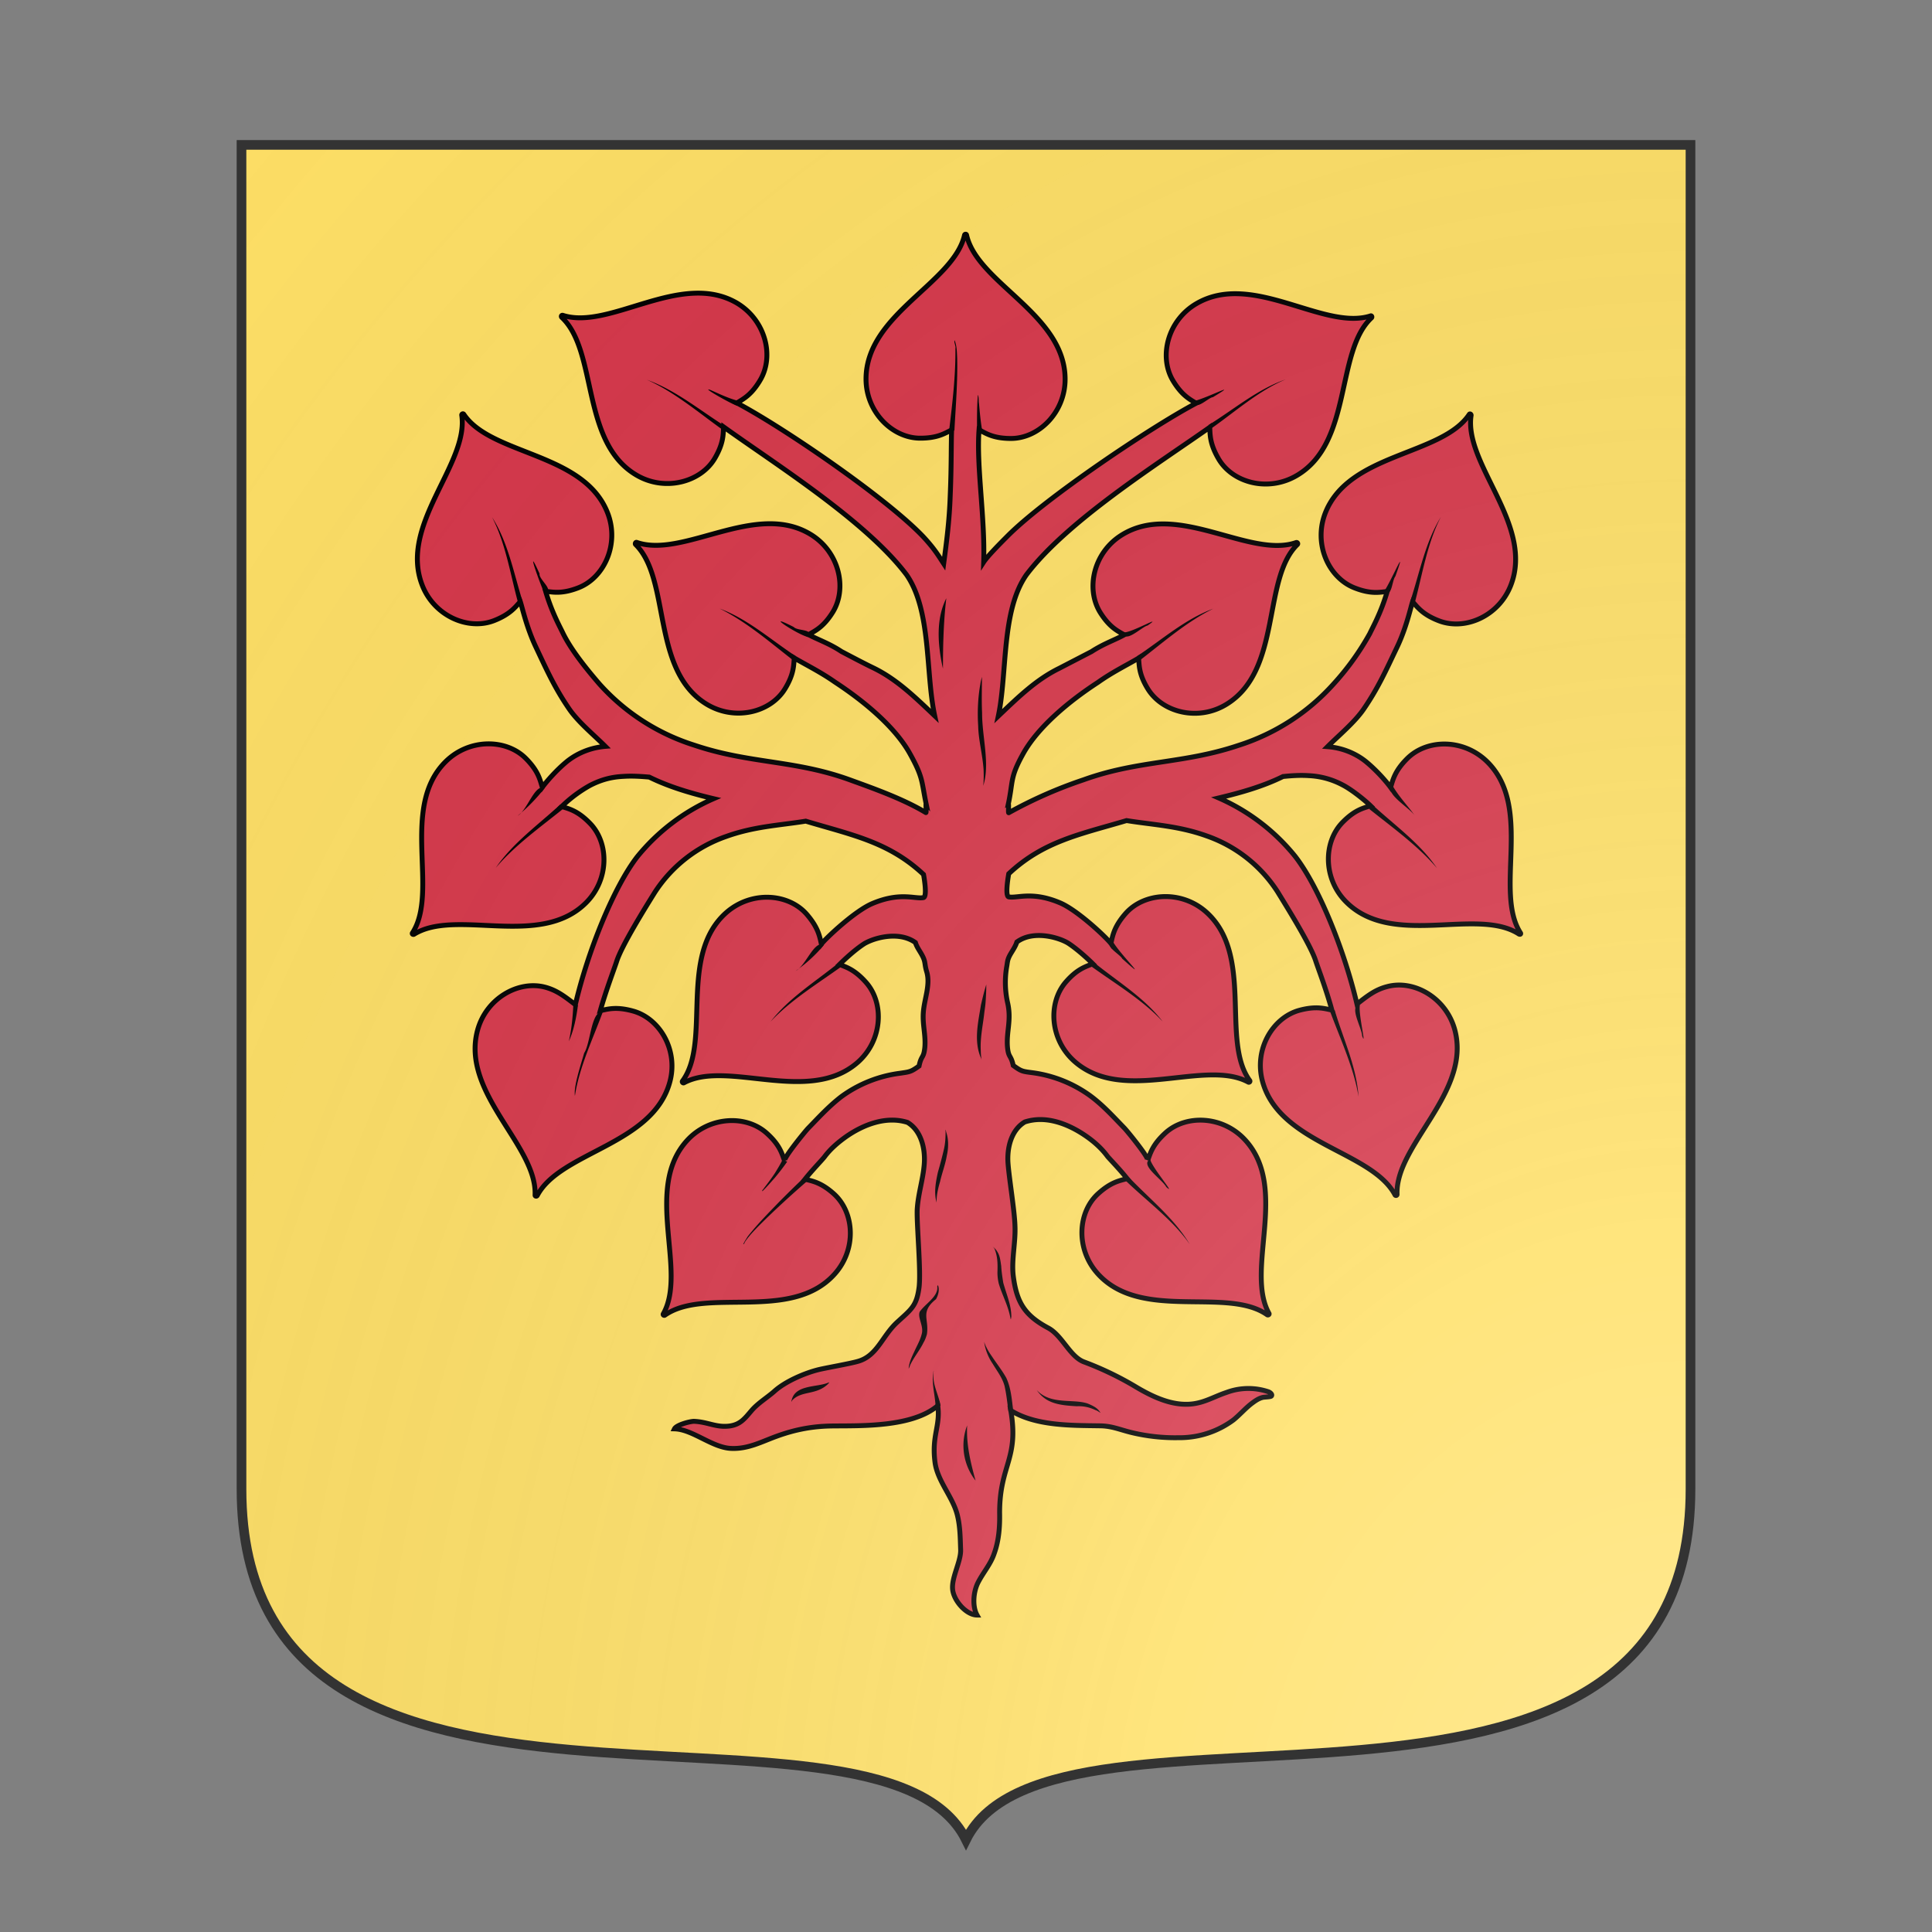 <svg id="coa566832626" width="500" height="500" viewBox="0 10 200 200" xmlns="http://www.w3.org/2000/svg" xmlns:x="http://www.w3.org/1999/xlink"><rect x="0" y="10" width="200" height="200" fill="#808080" stroke="none"/><defs><clipPath id="french_coa566832626"><path d="m 25,25 h 150 v 139.15 c 0,41.745 -66,18.15 -75,36.3 -9,-18.15 -75,5.445 -75,-36.3 v 0 z"/></clipPath><g id="tree_coa566832626" stroke-width=".338"><path d="M138.27 104.39c-1.86-2.88.89-8.67-2.3-11.82-1.64-1.61-4.18-1.58-5.54-.2-.87.87-.97 1.49-1.13 1.97-.32-.44-.96-1.16-1.63-1.72-.47-.4-1.4-.99-2.72-1.09l.01-.01c.78-.78 1.87-1.68 2.49-2.59 1-1.46 1.54-2.68 2.3-4.27.66-1.38.95-2.8 1.07-3.13.34.37.69.88 1.81 1.31 1.8.7 4.14-.31 4.97-2.45 1.62-4.18-3.26-8.35-2.74-11.73 0-.08-.09-.13-.13-.06-1.9 2.85-8.32 2.65-9.94 6.82-.82 2.13.23 4.45 2.02 5.15 1.14.45 1.75.3 2.26.25-.43 1.47-1 2.47-1.2 2.9a18.32 18.32 0 01-2.5 3.48 14.82 14.82 0 01-6.56 4.24c-3.8 1.28-6.9 1.01-10.68 2.37a30.84 30.84 0 00-5.18 2.28c-.05.02.02-.62-.03-.6.34-1.59.1-1.8 1-3.43 1.02-1.87 3.19-3.67 5.19-4.97.98-.7 2.01-1.2 2.8-1.67.05.5.01 1.11.65 2.14 1.02 1.63 3.5 2.24 5.44 1.03 3.81-2.36 2.43-8.63 4.87-11.01.06-.06 0-.16-.08-.14-3.23 1.13-8.22-2.89-12.04-.52-1.94 1.2-2.5 3.69-1.5 5.33.66 1.06 1.23 1.3 1.67 1.56-.6.34-1.4.6-2.26 1.16l-2.22 1.15c-1.57.77-2.75 1.91-4.21 3.3.63-3 .2-7.25 1.93-9.74 2.8-3.72 9.09-7.67 12.66-10.19.03.5-.01 1.11.6 2.16.96 1.67 3.42 2.33 5.4 1.17 3.87-2.26 2.66-8.56 5.17-10.89.05-.06 0-.16-.07-.13-3.25 1.04-8.14-3.1-12.01-.85-1.98 1.15-2.61 3.62-1.65 5.28.63 1.07 1.2 1.33 1.62 1.6-3.14 1.66-10.37 6.53-12.97 9.12-.6.6-1.43 1.44-1.69 1.84 0 0 0 0 0 0 .1-3.07-.51-6.62-.32-9.13.46.24.97.6 2.2.6 1.93 0 3.74-1.8 3.74-4.09 0-4.49-6.05-6.61-6.8-9.95-.02-.08-.12-.07-.14 0-.76 3.33-6.8 5.46-6.8 9.94 0 2.28 1.82 4.08 3.74 4.08 1.21 0 1.7-.34 2.17-.57-.04.83-.01 2.46-.1 4.55-.06 1.76-.25 3.16-.45 4.68-.33-.5-.61-1-1.41-1.86-2.53-2.67-9.72-7.58-12.86-9.23.44-.28 1-.54 1.62-1.6.97-1.67.34-4.13-1.63-5.3-3.87-2.25-8.76 1.9-12.01.85-.08-.02-.13.07-.07.14 2.5 2.33 1.3 8.63 5.16 10.89 1.97 1.16 4.45.48 5.41-1.17.61-1.05.57-1.66.6-2.16C86.8 72 93.1 75.95 95.9 79.67c1.72 2.49 1.3 6.74 1.94 9.73-1.45-1.38-2.65-2.53-4.22-3.3-.57-.27-1.65-.84-2.22-1.14-.84-.56-1.64-.82-2.26-1.16.44-.27 1.01-.5 1.67-1.56 1-1.63.45-4.13-1.5-5.34-3.81-2.36-8.8 1.66-12.04.53-.06-.02-.12.07-.08.14 2.45 2.4 1.06 8.65 4.88 11.01 1.94 1.2 4.42.61 5.43-1.03.64-1.04.6-1.65.65-2.14.78.46 1.82.97 2.8 1.66 2 1.31 4.17 3.1 5.2 4.98.9 1.63.77 1.84 1.1 3.43-.04-.04.03.62-.02.6-1.56-.94-3.59-1.66-5.3-2.28-3.78-1.36-6.87-1.09-10.67-2.37a14.72 14.72 0 01-6.57-4.24c-.86-1-1.92-2.3-2.5-3.48-.2-.43-.77-1.43-1.2-2.9.51.05 1.12.2 2.27-.25 1.79-.7 2.83-3.03 2.01-5.15-1.62-4.19-8.03-3.98-9.93-6.82-.05-.07-.15-.02-.14.06.5 3.37-4.35 7.55-2.73 11.73.82 2.13 3.17 3.15 4.96 2.45 1.12-.44 1.47-.94 1.81-1.31.12.33.42 1.75 1.07 3.12.76 1.61 1.3 2.82 2.3 4.28.62.91 1.72 1.81 2.5 2.59h0c-1.32.11-2.25.7-2.72 1.1-.67.56-1.3 1.28-1.63 1.72-.16-.5-.26-1.1-1.13-1.98-1.35-1.37-3.9-1.4-5.53.2-3.2 3.15-.45 8.96-2.3 11.83-.05.07.03.13.1.1 2.9-1.81 8.67.99 11.86-2.16 1.63-1.61 1.62-4.16.27-5.52-.85-.87-1.45-.98-1.93-1.14a9.28 9.28 0 011.94-1.45c.77-.4 1.48-.59 2.33-.63.59-.04 1.18 0 1.77.05 1.38.68 2.89 1.12 4.44 1.49a13.99 13.99 0 00-5.27 4.01c-1.65 2.14-3.42 6.57-4.27 10.2-.67-.5-1.22-.97-2.08-1.2-1.85-.49-4.07.76-4.67 2.97-1.17 4.34 4.12 7.96 3.97 11.38 0 .08.1.1.15.03 1.59-3.02 7.98-3.5 9.15-7.84.6-2.2-.7-4.4-2.56-4.9-1.17-.32-1.74-.12-2.24-.02.4-1.42.97-2.9 1.13-3.4.36-1.12 2.02-3.78 2.63-4.76a9.62 9.62 0 014.92-3.86c1.94-.7 3.7-.77 5.5-1.06 3.2.96 5.73 1.43 8.13 3.68 0 0 .3 1.6-.03 1.6-.57.1-1.59-.4-3.49.4-1.2.5-3.17 2.35-3.53 2.8-.12-.5-.2-1.11-1-2.04-1.26-1.46-3.8-1.65-5.54-.15-3.38 2.95-1.02 8.91-3.05 11.65-.04.07.04.15.1.12 3-1.62 8.59 1.54 11.98-1.4 1.72-1.5 1.87-4.06.61-5.51-.8-.91-1.38-1.07-1.85-1.26 0 0 .85-.86 1.63-1.38.56-.39 2.4-1 3.61-.13.09.3.28.55.43.82.3.53.17.61.35 1.2.26.88-.15 1.82-.23 2.74-.08.89.17 1.58.1 2.46-.08.8-.24.52-.4 1.3-.56.4-.63.4-1.32.5a8.75 8.75 0 00-4.04 1.61c-.86.66-1.54 1.41-2.3 2.19-.2.21-1.7 2.04-1.62 2.25-.18-.49-.32-1.1-1.24-1.92-1.43-1.28-3.98-1.17-5.51.53-3 3.33.06 8.97-1.62 11.94-.04.07.04.13.1.1 2.8-1.98 8.72.5 11.72-2.84 1.53-1.7 1.38-4.24-.04-5.53-.9-.81-1.51-.89-2-1.02.48-.61 1.2-1.35 1.35-1.55.4-.54.94-1 1.49-1.39 1.15-.8 2.73-1.45 4.23-.98.93.55 1.24 1.78 1.16 2.86-.08 1.08-.44 2.12-.49 3.2-.03 1.1.27 4.23.13 5.33-.17 1.29-.53 1.5-1.52 2.41-1.02.94-1.36 2.29-2.66 2.68-.52.16-2.2.45-2.74.58-.98.24-2.32.82-3.07 1.5-.5.44-1.14.82-1.58 1.34-.47.55-.76.94-1.48 1.05-.95.13-1.51-.28-2.48-.32-.29 0-1.22.25-1.35.52 1.25.03 2.6 1.3 3.92 1.35 1.18.05 2.1-.47 3.16-.85 1.3-.47 2.5-.69 3.88-.7 1.94-.02 5.46.09 7.21-1.4.2 1.38-.43 2.05-.19 3.9.16 1.29 1.23 2.4 1.54 3.64.2.8.2 1.59.23 2.42.02.84-.69 1.98-.54 2.82.14.78.98 1.67 1.67 1.67-.33-.59-.27-1.62.1-2.3.34-.65.84-1.22 1.08-1.93.33-.9.4-1.87.38-2.83 0-3.31 1.35-3.7.77-7.06 1.71 1.07 4.18 1.03 6.11 1.06.87 0 1.44.28 2.25.47 1.04.25 2.14.37 3.2.35a6.24 6.24 0 003.8-1.22c.46-.37.85-.84 1.33-1.19.22-.16.42-.3.7-.37.12-.03.53-.03.59-.09.1-.1-.06-.25-.2-.3a4.32 4.32 0 00-2.9.05c-.7.23-1.34.6-2.05.74-1.44.3-2.9-.36-4.15-1.1a21.97 21.97 0 00-3.6-1.74c-1-.35-1.52-1.84-2.51-2.36-1.62-.87-2.17-1.77-2.4-3.6-.13-1.1.17-2.31.12-3.42-.03-1.08-.4-3.26-.48-4.34s.23-2.3 1.16-2.85c1.5-.49 3.08.18 4.23.98.55.38 1.08.85 1.48 1.4.15.18.87.92 1.35 1.53-.5.14-1.09.22-1.99 1.03-1.43 1.28-1.57 3.83-.04 5.53 3 3.33 8.92.87 11.7 2.84.08.04.16-.04.12-.1-1.67-2.99 1.39-8.61-1.62-11.94-1.53-1.7-4.08-1.81-5.51-.53-.92.83-1.06 1.44-1.24 1.91.08-.2-1.43-2.05-1.63-2.25-.75-.77-1.43-1.53-2.3-2.18a8.77 8.77 0 00-4.03-1.62c-.69-.09-.76-.09-1.32-.5-.17-.77-.33-.5-.4-1.29-.08-1.06.28-1.81.02-3a6.45 6.45 0 01-.07-2.53c.06-.32.03-.47.27-.88.16-.27.34-.53.43-.82 1.2-.88 3.05-.26 3.6.12.79.53 1.64 1.38 1.64 1.38-.47.2-1.06.34-1.86 1.26-1.26 1.46-1.1 4 .62 5.5 3.39 2.95 8.96-.22 11.97 1.41.07.04.15-.04.1-.11-2.02-2.76.34-8.7-3.04-11.66-1.73-1.5-4.28-1.3-5.54.15-.81.93-.88 1.55-1 2.05-.36-.46-2.34-2.32-3.53-2.81-1.9-.8-2.92-.3-3.5-.4-.32 0-.02-1.6-.02-1.6 2.4-2.25 4.93-2.72 8.13-3.67 1.8.29 3.57.36 5.5 1.05a9.56 9.56 0 014.92 3.86c.6.98 2.27 3.65 2.63 4.76.16.5.73 1.97 1.12 3.41-.5-.1-1.06-.3-2.23.01-1.86.5-3.15 2.7-2.56 4.9 1.17 4.34 7.56 4.82 9.15 7.85.04.06.14.04.14-.04-.14-3.42 5.15-7.04 3.98-11.37-.6-2.2-2.82-3.47-4.67-2.97-.86.22-1.41.69-2.08 1.2-.85-3.64-2.61-8.07-4.27-10.2a13.99 13.99 0 00-5.27-4.02c1.55-.37 3.06-.8 4.44-1.48.58-.06 1.17-.1 1.77-.06a5.5 5.5 0 012.32.63c.69.35 1.65 1.15 1.95 1.45-.48.16-1.08.27-1.93 1.14-1.35 1.37-1.35 3.93.27 5.52 3.19 3.15 8.95.35 11.85 2.16.13.1.2.03.16-.04z"/><path fill="#000" stroke="none" d="M97.97 122.99c-.2-.69-.05-1.45.09-2.09.15-.52.29-1.04.41-1.56.1-.41.12-.84.12-1.23 0-.09-.03-.3.05.04.17.5.15 1.11.04 1.58-.1.62-.33 1.2-.47 1.82-.15.5-.25.96-.24 1.44zm.67-41.69c-.2 1.66-.23 3.4-.23 4.85-.4-1.78-.46-3.5.23-4.86zm2.54 13.02c.05-.42.05-.84.03-1.26-.08-1.04-.35-2-.37-2.97-.06-.96-.02-1.93.15-2.88.02-.17.07-.33.11-.5 0 .83-.03 1.66.01 2.49 0 1.7.56 3.52.08 5.03l-.01.09zm.22 13.62c0 .42-.02.83-.05 1.24-.02.28-.07.55-.1.83-.1.83-.28 1.66-.23 2.5 0 .2.02.4.05.58 0 .09-.02-.08-.05-.1-.5-1.17-.17-2.48.01-3.63.1-.43.2-.86.33-1.28l.04-.14zm.45 18.1c.13.09.24.22.32.36.18.28.21.64.26.97.02.38.08.77.14 1.15.24.87.56 1.55.56 2.37-.03.07-.02.25-.06.1-.15-.87-.58-1.62-.81-2.41a3.27 3.27 0 01-.09-.78c.02-.61.01-1.1-.2-1.61-.03-.07-.07-.1-.12-.15zm1.08 11.36c-.08-.59-.14-1.18-.27-1.75-.15-.57-.52-1.03-.81-1.52a3.63 3.63 0 01-.6-1.53c.12.37.34.73.54 1.01.33.5.7.96.99 1.48.33.71.38 1.5.48 2.27l-.33.05zm-2.85.96c-.07 1.34.24 2.58.58 3.82a3.91 3.91 0 01-.58-3.81v-.01zm9.21-.86c-.12-.05-.22-.15-.35-.18a2.6 2.6 0 00-1.3-.27c-1.24-.07-2.13-.2-2.76-1.12.96 1.05 2.55.58 3.54.94.3.13.62.27.8.54l.07.09zm-21.34-.78c.19-1.2 1.76-.95 2.57-1.31.09-.04-.02.08-.04.1-.82.8-1.84.44-2.48 1.14 0 .02-.04.1-.04.07zm9.95.35c-.03-.75-.25-1.46-.18-2.2l.04-.25c.02-.05 0 .04 0 .07-.1.8.32 1.5.47 2.24 0 .03.02.07.01.1-.11 0-.22.02-.34.04zm.16-8.39c.13.32.03.69-.13.98-1.12.9-.46 1.36-.63 2.43-.06.2-.12.38-.23.56-.24.5-.6.93-.86 1.43-.07.12-.1.26-.17.38.03-.43.22-.82.4-1.2.18-.4.4-.77.5-1.18.17-.56-.31-1.15-.13-1.56.37-.51 1.05-.91 1.19-1.46.03-.1.02-.2.02-.31.02-.02.04-.04.04-.07zm31.37-34.48c.42.76 1.09 1.44 1.56 2.11-.38-.58-2.19-1.58-1.56-2.11zm-1.37 1.35c1.52 1.4 3.28 2.65 4.44 4.36-1.31-1.54-3.07-2.8-4.67-4.08.08-.09.15-.2.23-.28zm.82-14.77c.52-.8 1.62-3.42.75-1-.24.28-.23 1.53-.75 1zm1.78.72c.64-1.95 1.03-4.06 2.11-5.82-.93 1.78-1.27 3.93-1.79 5.89l-.32-.07zm-3.47 27.85c-.15.5.48 3.02.15 2.15-.03-.6-.96-2.12-.15-2.15zm-1.75.35c.58 1.97 1.52 3.92 1.65 5.99-.31-1.95-1.25-3.97-1.96-5.88l.31-.11zm-15.29-4.7c.51.89 2.69 3.01.63 1.16-.14-.3-1.37-.94-.63-1.16zm-1.29 1.44c1.6 1.3 3.45 2.41 4.72 4.07-1.36-1.48-3.26-2.61-4.91-3.8.06-.08.16-.2.19-.27zm3.85 13.56c.09.54 1.87 2.6 1.11 1.92-.3-.55-1.86-1.53-1.11-1.92zm-1.45 1.26c1.43 1.5 3.12 2.83 4.18 4.61-1.16-1.67-2.93-2.95-4.4-4.37l.22-.24zm-.37-37.62c.5.06 2.84-1.3 1.64-.47-.36.06-1.6 1.3-1.64.47zm.91 1.65c1.71-1.13 3.32-2.57 5.26-3.28-1.84.9-3.43 2.31-5.06 3.56l-.2-.28zm3.98-17.62c1.04-.28 3.19-1.42 1.26-.26-.31.02-1.24 1.01-1.26.26zm.95 1.67c1.75-1.08 3.38-2.48 5.34-3.16-1.86.77-3.5 2.24-5.17 3.41l-.17-.25zM70.92 94.39a12.2 12.2 0 01-1.86 1.91c.68-.39 1.18-2.25 1.86-1.91zm1.3 1.41c-1.6 1.29-3.37 2.55-4.67 4.09 1.18-1.72 2.93-2.97 4.45-4.37l.22.28zM70.9 80.93c-.33-.71-1.35-3.59-.33-1.34-.07.41 1.1 1.18.33 1.34zm-1.82.64c-.53-1.95-.86-4.11-1.79-5.88 1.11 1.74 1.5 3.87 2.11 5.82l-.32.06zm4.14 27.79c-.1.83-.3 1.79-.63 2.5.19-.82.27-1.67.31-2.51l.32.01zm1.72.46c-.7 1.91-1.62 3.79-1.93 5.81-.1-.64.39-2.09.64-2.96.45-.69.47-2.94 1.29-2.85zm15.26-4.61a9.87 9.87 0 01-1.96 1.8c.72-.36 1.27-2.15 1.96-1.8zm1.21 1.49c-1.67 1.2-3.52 2.33-4.9 3.81 1.27-1.64 3.11-2.77 4.71-4.07l.19.26zM89.1 83.97c-.85-.23-3.16-1.8-.99-.7.28.3 1.41.11.99.7zm-1.04 1.59C86.44 84.3 84.83 82.9 83 82c1.94.72 3.54 2.16 5.26 3.29l-.2.27zM84.2 68c-.43-.13-2.6-1.37-1.82-1.08.63.28 1.25.58 1.92.75l-.1.33zm-1.04 1.63c-1.67-1.2-3.32-2.6-5.18-3.42 1.94.7 3.6 2.06 5.34 3.17l-.16.25zm4.5 50.54c-.27.39-.56.76-.86 1.12-.28.31-.55.63-.85.92-.06-.05.08-.14.1-.2.27-.35.53-.7.77-1.06.18-.3.37-.6.52-.92.06-.02.16.07.23.1.03 0 .06.04.09.04zm1.38 1.34c-1.15 1-2.28 2.03-3.36 3.11-.32.33-.64.66-.9 1.04-.05.05-.1.25-.15.2.08-.18.2-.35.3-.52.69-.88 1.48-1.67 2.25-2.47.54-.54 1.08-1.08 1.64-1.6l.22.24zm11.72-51.77c0-.83-.01-1.66.06-2.49.08.14.04.43.08.62.05.6.11 1.21.21 1.81l-.35.06zm-1.92-.06c.22-1.87.45-3.74.43-5.63.04-.18-.12-.43-.06-.57.16.38.16.81.18 1.22.04 1.67-.1 3.34-.19 5.01l-.36-.03z"/></g><radialGradient id="backlight" cx="100%" cy="100%" r="150%"><stop stop-color="#fff" stop-opacity=".3" offset="0"/><stop stop-color="#fff" stop-opacity=".15" offset=".25"/><stop stop-color="#000" stop-opacity="0" offset="1"/></radialGradient></defs><g clip-path="url(#french_coa566832626)"><rect x="0" y="0" width="200" height="200" fill="#ffe066"/><g fill="#d7374a" stroke="#000"><use x:href="#tree_coa566832626" transform="translate(-50 -50) scale(1.5)"/></g></g><path d="m 25,25 h 150 v 139.15 c 0,41.745 -66,18.15 -75,36.3 -9,-18.15 -75,5.445 -75,-36.3 v 0 z" fill="url(#backlight)" stroke="#333"/></svg>